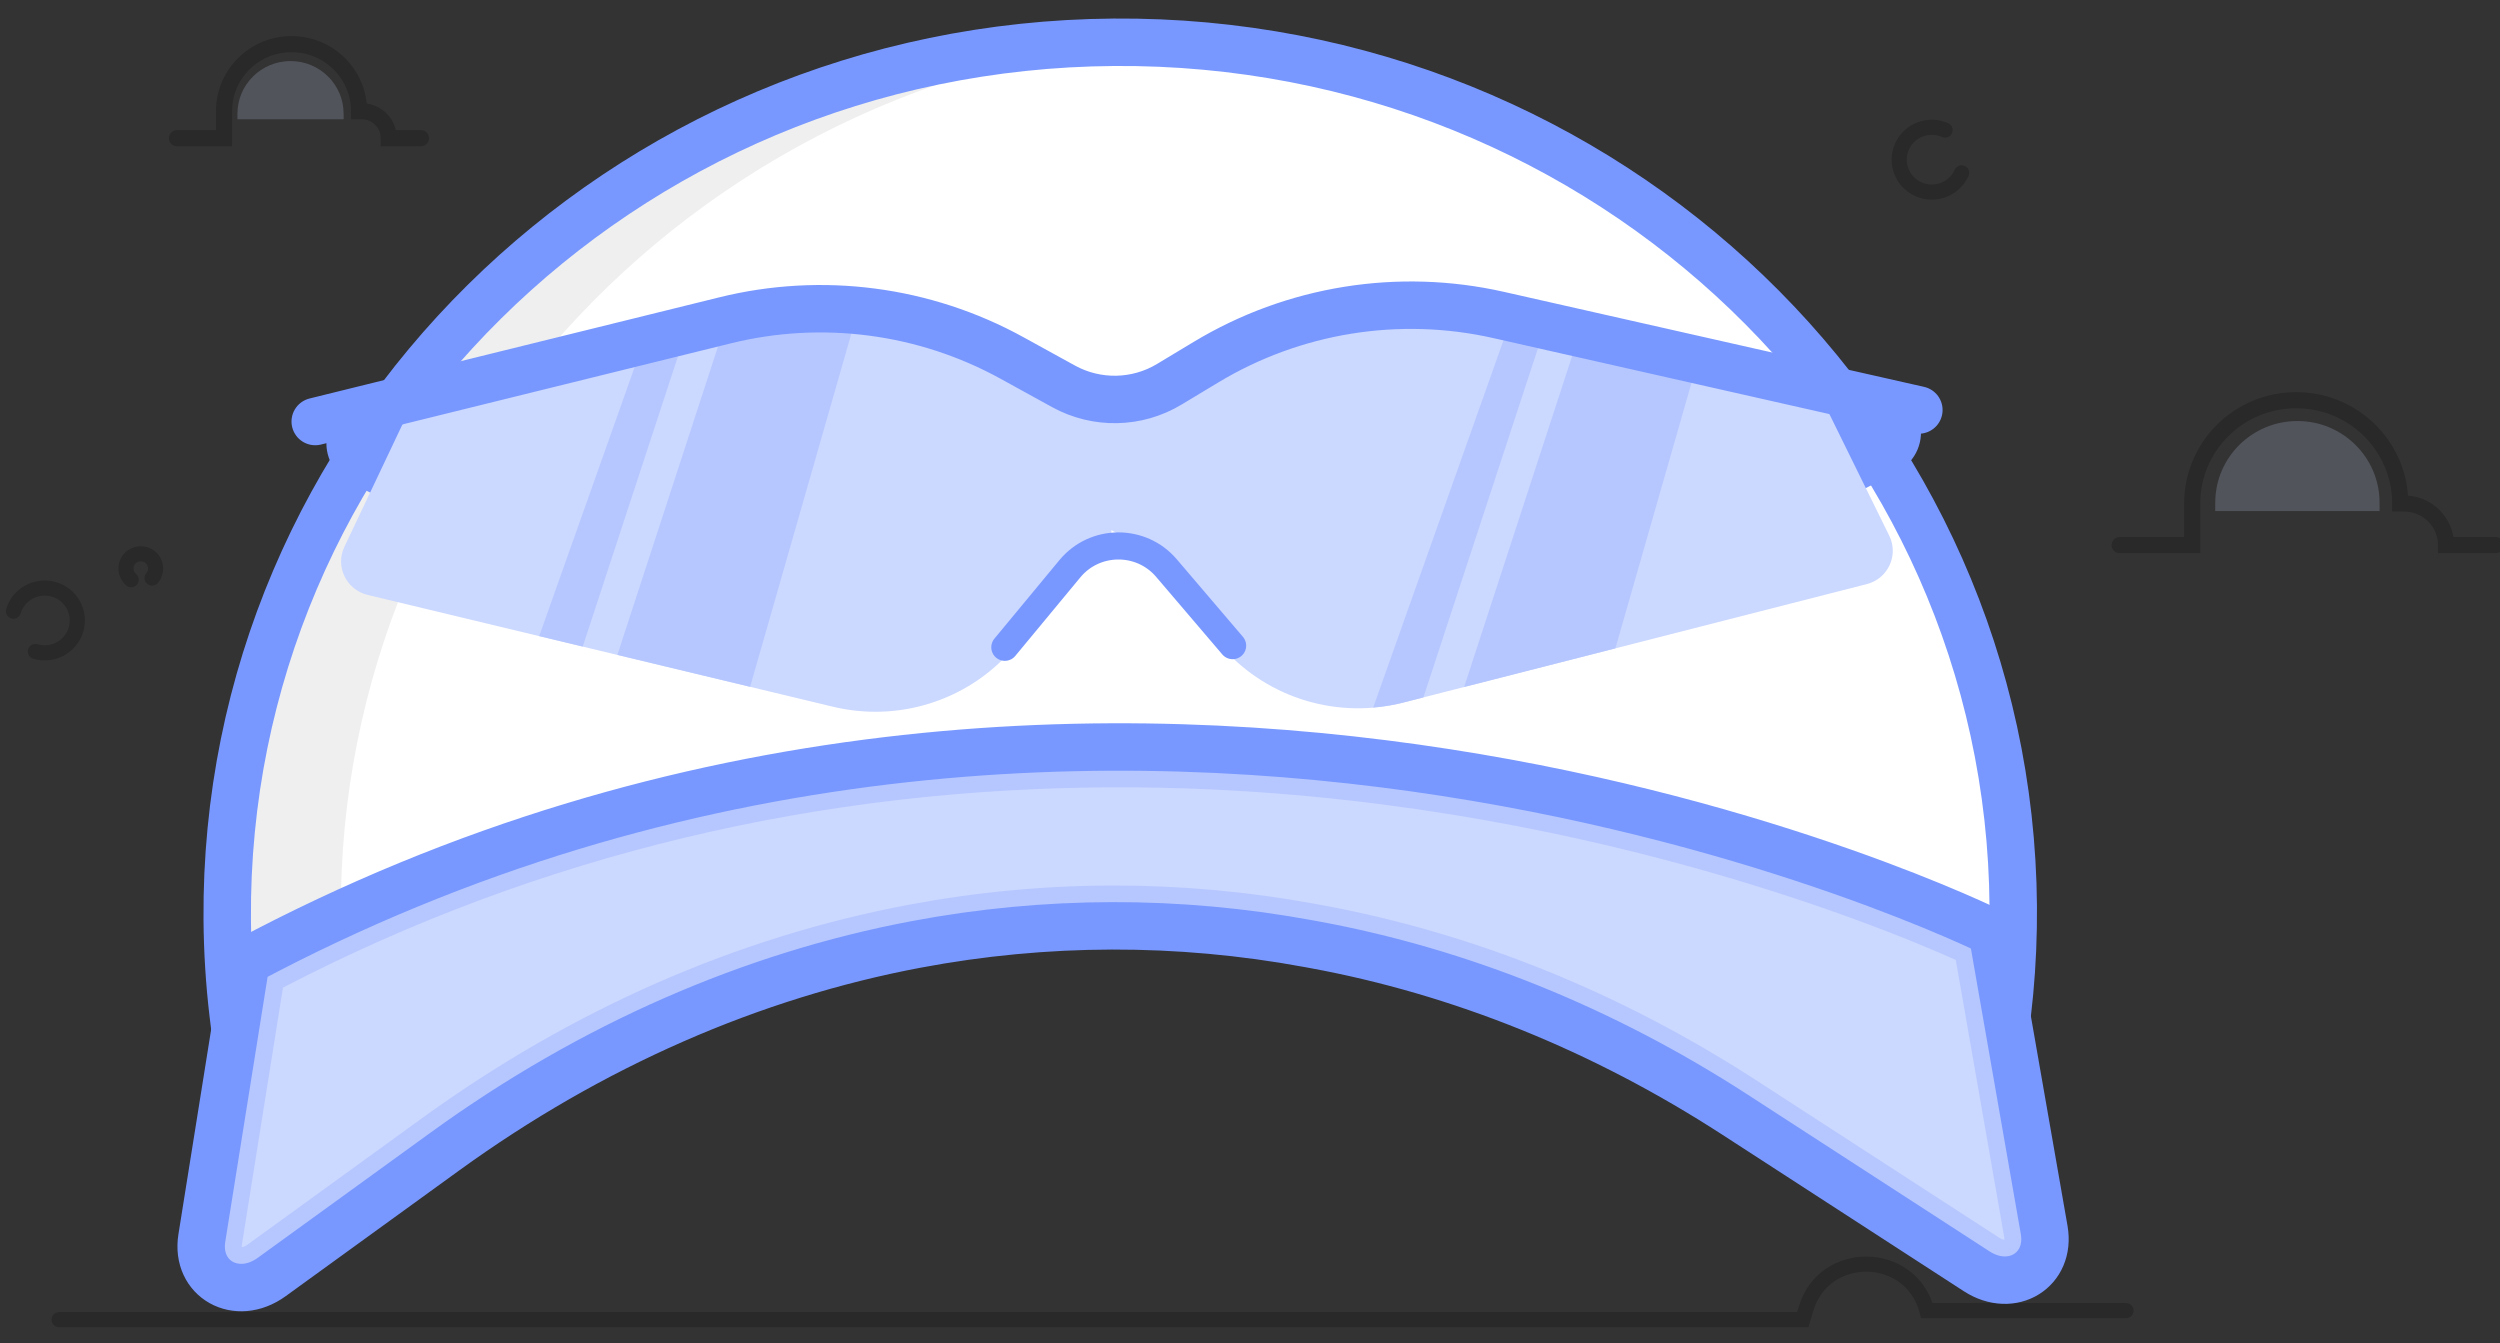 <?xml version="1.0" encoding="UTF-8"?>
<svg width="121px" height="65px" viewBox="0 0 121 65" version="1.1" xmlns="http://www.w3.org/2000/svg" xmlns:xlink="http://www.w3.org/1999/xlink">
    <rect x="0" y="0" width="121" height="65" fill="#333333" stroke="none"/>
    <!-- Generator: Sketch 48.2 (47327) - http://www.bohemiancoding.com/sketch -->
    <title>Graphic - Player Cap</title>
    <desc>Created with Sketch.</desc>
    <defs></defs>
    <g id="Contact-Us" stroke="none" stroke-width="1" fill="none" fill-rule="evenodd" transform="translate(-875, -540)">
        <g id="Content" transform="translate(20, 357)">
            <g id="Graphic---Player-Cap" transform="translate(910.5, 218) scale(1, -1) translate(-910.5, -218) translate(845, 184)">
                <g id="BG" opacity="0.2">
                    <path d="M12.86,5.129 L97.255,5.129 L97.408,5.646 C98.273,8.581 102.48,8.524 103.264,5.566 L112.899,5.566" id="Stroke-3" stroke="#000000" stroke-width="0.732" stroke-linecap="round"></path>
                    <path d="M10.65,39.419 C10.899,40.249 11.779,40.721 12.615,40.473 C13.451,40.226 13.926,39.352 13.677,38.522 C13.427,37.692 12.547,37.22 11.712,37.467" id="Stroke-22" stroke="#000000" stroke-width="0.732" stroke-linecap="round"></path>
                    <path d="M104.943,60.633 C104.588,59.842 103.654,59.486 102.857,59.839 C102.061,60.191 101.702,61.118 102.057,61.91 C102.412,62.701 103.346,63.057 104.143,62.704" id="Stroke-25" stroke="#000000" stroke-width="0.732" stroke-linecap="round"></path>
                    <path d="M16.348,40.942 C16.046,41.198 16.011,41.649 16.268,41.948 C16.526,42.247 16.979,42.283 17.281,42.027 C17.582,41.771 17.618,41.321 17.361,41.021" id="Stroke-28" stroke="#000000" stroke-width="0.732" stroke-linecap="round"></path>
                    <path d="M112.592,42.617 L116.102,42.617 L116.102,44.631 C116.102,47.392 118.356,49.631 121.137,49.631 C123.212,49.631 124.994,48.383 125.764,46.603 C126.026,45.998 126.171,45.331 126.171,44.631 L126.359,44.631 C127.48,44.631 128.388,43.729 128.388,42.617 L130.79,42.617" id="Stroke-34" stroke="#000000" stroke-width="0.78" stroke-linecap="round"></path>
                    <path d="M121.194,48.622 C118.999,48.622 117.219,46.854 117.219,44.674 L117.219,44.265 L125.17,44.265 L125.17,44.674 C125.17,46.854 123.39,48.622 121.194,48.622" id="Fill-37" fill="#CBD8FF"></path>
                    <path d="M18.565,62.312 L20.843,62.312 L20.843,63.619 C20.843,65.411 22.306,66.864 24.11,66.864 C25.457,66.864 26.614,66.055 27.114,64.899 C27.284,64.506 27.378,64.074 27.378,63.619 L27.5,63.619 C28.227,63.619 28.817,63.034 28.817,62.312 L30.375,62.312" id="Stroke-43" stroke="#000000" stroke-width="0.78" stroke-linecap="round"></path>
                    <path d="M24.062,66.044 C22.642,66.044 21.492,64.902 21.492,63.493 L21.492,63.229 L26.631,63.229 L26.631,63.493 C26.631,64.902 25.481,66.044 24.062,66.044" id="Fill-46" fill="#CBD8FF"></path>
                </g>
                <g id="Cap" transform="translate(19.65, 6.505)">
                    <path d="M1.555,14.151 C1.428,15.418 1.358,16.703 1.348,18.001 C1.179,41.273 20.392,60.277 44.262,60.449 C68.132,60.62 87.621,41.894 87.79,18.623 C87.798,17.494 87.761,16.375 87.68,15.268 L63.148,21.218 L22.128,21.218 L1.555,14.151 Z" id="Fill-50" fill="#FFFFFF"></path>
                    <path d="M7.245,12.84 C4.042,35.893 20.615,57.208 44.262,60.449 C20.392,60.277 1.179,41.273 1.348,18.001 C1.371,14.939 1.727,11.956 2.385,9.084 L7.717,10.126 C7.532,11.019 7.372,11.923 7.245,12.84" id="Fill-53" fill="#EFEFEF"></path>
                    <path d="M87.034,10.428 C87.55,13.081 87.811,15.821 87.791,18.623 C87.621,41.894 68.132,60.62 44.262,60.449 C20.392,60.277 1.179,41.273 1.348,18.002 C1.37,14.939 1.727,11.956 2.385,9.083 L33.316,22.344 L67.007,19.767 L87.034,10.428 Z" id="Stroke-56" stroke="#7898FF" stroke-width="2.296"></path>
                    <path d="M2.028,1.153 C1.735,1.153 1.478,1.264 1.304,1.467 C1.101,1.702 1.028,2.034 1.091,2.428 L3.153,15.331 C15.8,21.99 29.719,25.365 44.535,25.365 C66.189,25.365 82.994,18.048 85.889,16.707 L88.319,2.804 C88.387,2.413 88.315,2.067 88.114,1.83 C87.94,1.625 87.681,1.511 87.385,1.511 L87.385,1.511 C87.118,1.511 86.832,1.605 86.558,1.782 L74.875,9.354 C68.355,13.58 61.378,16.398 54.138,17.731 L53.833,17.787 C50.685,18.366 47.473,18.66 44.286,18.66 C41.019,18.66 37.728,18.351 34.505,17.743 C26.31,16.197 18.505,12.769 11.31,7.554 L2.923,1.477 C2.63,1.265 2.321,1.153 2.028,1.153" id="Fill-59" fill="#CBD8FF"></path>
                    <path d="M44.535,26.34 C31.614,26.34 16.925,23.789 2.259,15.963 L0.12,2.581 C-0.107,1.159 0.846,0.177 2.028,0.177 C2.503,0.177 3.015,0.336 3.502,0.689 L11.889,6.766 C18.972,11.899 26.735,15.284 34.688,16.785 C37.866,17.384 41.076,17.684 44.285,17.684 C47.418,17.684 50.55,17.399 53.654,16.827 L53.959,16.771 C61.007,15.474 67.914,12.7 74.338,8.537 L86.021,0.965 C86.478,0.669 86.948,0.535 87.385,0.535 C88.585,0.535 89.536,1.545 89.287,2.97 L86.77,17.371 C86.77,17.371 68.759,26.34 44.535,26.34 M44.535,24.389 C65.017,24.389 81.151,17.762 85.01,16.034 L87.351,2.637 C87.362,2.57 87.363,2.521 87.361,2.488 C87.316,2.494 87.225,2.515 87.095,2.6 L75.412,10.171 C68.783,14.467 61.685,17.333 54.317,18.69 L54.012,18.746 C50.806,19.336 47.533,19.636 44.285,19.636 C40.958,19.636 37.605,19.322 34.321,18.702 C25.982,17.128 18.045,13.643 10.73,8.342 L2.344,2.265 C2.202,2.162 2.102,2.136 2.053,2.13 C2.05,2.162 2.051,2.21 2.061,2.275 L4.046,14.696 C16.434,21.128 30.051,24.389 44.535,24.389" id="Fill-62" fill="#B6C7FF"></path>
                    <path d="M2.259,15.964 L0.12,2.58 C-0.198,0.587 1.804,-0.542 3.502,0.689 L11.889,6.766 C18.972,11.899 26.735,15.284 34.688,16.785 C40.967,17.97 47.37,17.984 53.654,16.827 L53.959,16.771 C61.007,15.474 67.914,12.7 74.338,8.537 L86.021,0.965 C87.734,-0.145 89.627,1.026 89.287,2.97 L86.77,17.371 C86.77,17.371 44.423,38.46 2.259,15.964 Z" id="Stroke-65" stroke="#7898FF" stroke-width="2.296"></path>
                    <path d="M6.416,42.293 L6.225,41.604 C5.954,40.627 6.411,39.595 7.32,39.134 L10.499,37.521 L11.26,43.489 L6.416,42.293 Z" id="Fill-68" fill="#7898FF"></path>
                    <path d="M83.039,42.844 L83.24,42.158 C83.525,41.185 83.083,40.146 82.181,39.672 L79.027,38.013 L78.178,43.97 L83.039,42.844 Z" id="Fill-71" fill="#7898FF"></path>
                    <path d="M81.789,36.569 L78.24,43.78 L59.219,48.225 L44.356,43.041 L29.418,48.01 L10.463,43.292 L7.02,36.032 C6.567,35.077 7.111,33.95 8.143,33.702 L30.616,28.302 C33.794,27.518 37.147,28.565 39.3,31.016 L44.13,36.516 L44.144,36.839 L44.676,36.52 L49.586,31.09 C51.774,28.67 55.142,27.671 58.308,28.502 L80.7,34.224 C81.729,34.486 82.256,35.621 81.789,36.569" id="Fill-74" fill="#CBD8FF"></path>
                    <path d="M38.984,31.166 L42.133,34.969 C43.339,36.425 45.578,36.441 46.805,35.002 L50.009,31.246" id="Stroke-77" stroke="#7898FF" stroke-width="1.312" stroke-linecap="round" stroke-linejoin="round"></path>
                    <polygon id="Fill-80" fill="#B6C7FF" points="29.418 48.011 25.533 47.044 20.232 30.798 26.656 29.254 31.804 47.217"></polygon>
                    <polygon id="Fill-83" fill="#B6C7FF" points="21.535 46.048 16.448 31.707 18.554 31.201 23.594 46.561"></polygon>
                    <polygon id="Fill-86" fill="#B6C7FF" points="66.827 46.447 61.214 29.244 68.535 31.115 72.546 45.11"></polygon>
                    <path d="M63.541,47.215 L56.813,28.25 C57.313,28.292 57.813,28.372 58.308,28.501 L59.242,28.74 L65.178,46.832 L63.541,47.215 Z" id="Fill-89" fill="#B6C7FF"></path>
                    <path d="M5.607,42.093 L25.444,46.991 C30.134,48.15 35.092,47.5 39.32,45.175 L41.828,43.795 C43.428,42.915 45.38,42.953 46.943,43.896 L48.723,44.968 C52.966,47.526 58.045,48.344 62.885,47.25 L83.223,42.651" id="Stroke-92" stroke="#7898FF" stroke-width="2.296" stroke-linecap="round" stroke-linejoin="round"></path>
                </g>
            </g>
        </g>
    </g>
</svg>